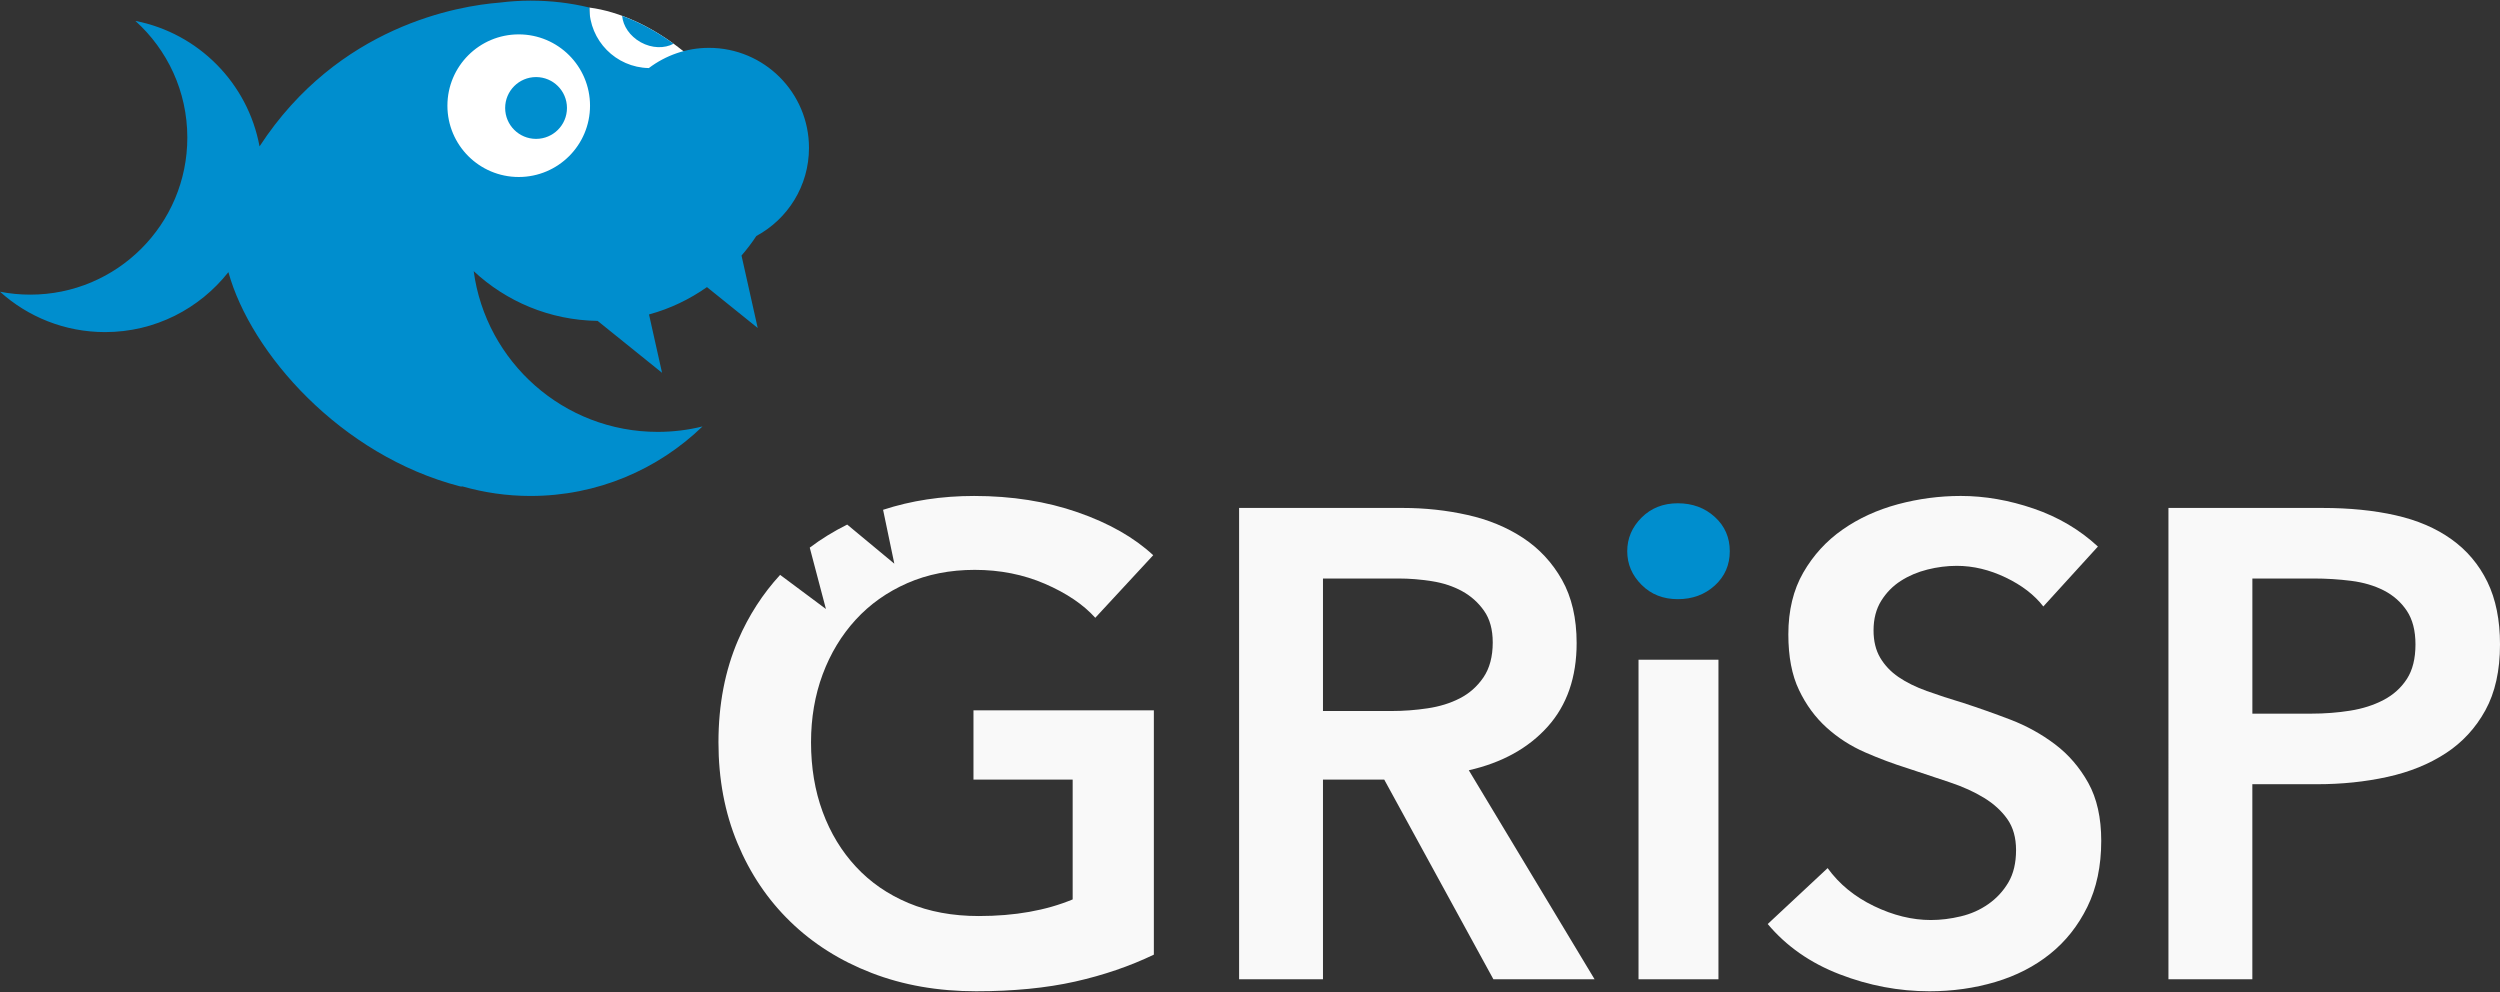 <?xml version="1.0" encoding="UTF-8" standalone="no"?>
<svg
   clip-rule="evenodd"
   fill-rule="evenodd"
   stroke-linejoin="round"
   stroke-miterlimit="2"
   viewBox="0 0 3980 1580"
   version="1.1"
   id="svg9"
   sodipodi:docname="GRiSP_Logotype_positiv.svg"
   inkscape:version="1.3.2 (091e20e, 2023-11-25)"
   xmlns:inkscape="http://www.inkscape.org/namespaces/inkscape"
   xmlns:sodipodi="http://sodipodi.sourceforge.net/DTD/sodipodi-0.dtd"
   xmlns="http://www.w3.org/2000/svg"
   xmlns:svg="http://www.w3.org/2000/svg">
  <rect x="0" y="0" width="3980" height="1580" fill="#333333" stroke="none"/>
  <defs
     id="defs9" />
  <sodipodi:namedview
     id="namedview9"
     pagecolor="#ffffff"
     bordercolor="#000000"
     borderopacity="0.25"
     inkscape:showpageshadow="2"
     inkscape:pageopacity="0.0"
     inkscape:pagecheckerboard="0"
     inkscape:deskcolor="#d1d1d1"
     inkscape:zoom="0.14936709"
     inkscape:cx="1988.3898"
     inkscape:cy="790"
     inkscape:window-width="1312"
     inkscape:window-height="449"
     inkscape:window-x="0"
     inkscape:window-y="25"
     inkscape:window-maximized="0"
     inkscape:current-layer="g9" />
  <ellipse
     cx="826.272"
     cy="182.806"
     fill="#fff"
     rx="136.234"
     ry="133.165"
     id="ellipse1" />
  <path
     d="m1088.69 141.306v-59.191c-48.781-39.474-102.597-63.965-150.455-70.083v129.274z"
     fill="#fff"
     fill-rule="nonzero"
     id="path1" />
  <path
     d="m990.447 25.27c1.424 15.966 12.095 32.274 29.626 42.022 17.911 9.889 37.869 10.089 52.231 2.327-26.758-19.417-54.578-34.34-81.857-44.349z"
     fill="#008ece"
     fill-rule="nonzero"
     id="path2" />
  <circle
     cx="853.41"
     cy="171.895"
     fill="#008ece"
     r="49.202"
     id="circle2" />
  <path
     d="m1287.91 235.439c0-87.955-71.307-159.261-159.261-159.261-35.964 0-69.04 12.095-95.697 32.173-52.432-.943-94.694-43.687-94.694-96.339-30.027-7.301-61.398-11.012-93.691-11.012-16.609 0-32.976 1.143-49.082 3.149-65.269 5.075-257.004 36.686-382.307 228.923-18.534-100.672-97.342-180.202-197.652-199.799 50.787 45.753 82.699 112.005 82.699 185.778 0 138.1-111.944 250.004-250.023 250.004-16.488 0-32.615-1.585-48.2-4.634 44.308 39.956 102.998 64.266 167.324 64.266 79.671 0 150.496-37.408 196.288-95.456 35.624 128.753 178.597 291.765 368.708 341.027 1.564.421 2.828.361 3.911.1 34.44 9.809 70.745 15.204 108.314 15.204 106.428 0 202.967-42.162 273.892-110.7-22.826 5.697-46.695 8.685-71.306 8.685-149.794 0-273.592-111.422-293.008-255.901 51.83 48.34 121.09 78.107 197.311 79.21l102.557 82.639-20.76-92.909c33.537-9.066 64.587-24.09 92.247-43.526l80.794 65.088-25.775-115.313c8.444-9.889 16.468-20.159 23.588-31.13 49.905-26.878 83.823-79.591 83.823-140.266zm-462.098 46.334c-62.721 0-113.528-50.807-113.528-113.529 0-62.701 50.807-113.508 113.528-113.508 62.682 0 113.509 50.807 113.509 113.508.02 62.722-50.827 113.529-113.509 113.529z"
     fill="#008ece"
     fill-rule="nonzero"
     id="path3" />
  <path
     d="m1972.65 808.658h260.734c35.303 0 69.582 3.71 102.798 11.152 33.216 7.401 62.681 19.557 88.496 36.526 25.775 16.989 46.455 39.213 62.02 66.773 15.505 27.56 23.307 61.117 23.307 100.691 0 54.418-15.364 98.766-46.113 133.046-30.749 34.239-72.59 57.366-125.564 69.421l200.26 332.763h-161.086l-173.824-317.941h-97.502v317.941h-133.526zm242.682 323.275c19.116 0 38.191-1.404 57.266-4.272 19.075-2.828 36.205-8.063 51.389-15.906 15.204-7.762 27.74-18.834 37.649-33.336 9.828-14.482 14.803-33.056 14.803-55.621 0-20.52-4.594-37.288-13.8-50.386-9.167-13.078-20.841-23.508-34.942-31.271-14.181-7.762-30.207-13.078-48.259-15.906-17.972-2.808-35.503-4.232-52.452-4.232h-120.81v210.93z"
     fill="#1d1d1b"
     fill-rule="nonzero"
     id="path4"
     style="fill:#f9f9f9" />
  <path
     d="m2608.53 1050.28h127.248v508.733h-127.248z"
     fill="#1d1d1b"
     id="path5"
     style="fill:#f9f9f9" />
  <g
     fill-rule="nonzero"
     id="g9">
    <path
       d="m2671.07 953.878c23.308 0 42.985-7.281 58.891-21.743 15.906-14.502 23.849-32.715 23.849-54.618 0-21.863-7.943-40.076-23.849-54.578-15.906-14.442-35.563-21.723-58.891-21.723-23.267 0-42.543 7.622-57.707 22.786-15.204 15.244-22.806 33.056-22.806 53.515 0 20.499 7.602 38.351 22.806 53.555 15.144 15.204 34.42 22.806 57.707 22.806z"
       fill="#008ece"
       id="path6" />
    <path
       d="m3252.98 965.512c-14.181-18.373-34.119-33.738-59.894-46.094-25.814-12.355-51.749-18.593-77.885-18.593-15.545 0-31.11 1.965-46.655 5.877-15.545 3.911-29.686 9.868-42.383 18.012-12.737 8.123-23.147 18.734-31.27 31.772-8.144 13.098-12.216 28.803-12.216 47.136 0 16.989 3.53 31.491 10.611 43.526 7.101 11.995 16.769 22.244 29.144 30.709 12.376 8.464 27.38 15.866 45.051 22.244 17.671 6.339 37.107 12.737 58.288 19.076 24.01 7.802 48.922 16.608 74.757 26.476 25.774 9.869 49.443 22.987 70.985 39.214 21.543 16.267 39.214 36.746 53.014 61.458 13.76 24.751 20.639 55.52 20.639 92.227 0 40.276-7.441 75.458-22.244 105.465-14.803 30.047-34.6 54.919-59.352 74.716-24.751 19.817-53.715 34.68-86.891 44.569-33.216 9.869-68.198 14.803-104.944 14.803-48.781 0-96.459-9.026-143.074-27.058-46.655-17.972-84.826-44.67-114.471-79.992l95.396-89.018c18.373 25.454 42.944 45.552 73.653 60.395 30.749 14.843 60.956 22.245 90.622 22.245 15.545 0 31.411-1.926 47.718-5.837 16.267-3.851 30.91-10.431 43.948-19.597 13.077-9.207 23.668-20.64 31.812-34.46 8.103-13.74 12.215-30.889 12.215-51.389 0-19.777-4.613-36.204-13.8-49.262-9.207-13.098-21.542-24.411-37.107-33.938-15.545-9.528-33.919-17.872-55.12-24.912-21.201-7.021-43.446-14.462-66.793-22.245-22.606-7.06-45.211-15.545-67.817-25.433-22.605-9.889-42.944-22.967-60.916-39.214-18.012-16.267-32.715-36.205-43.987-59.893-11.353-23.629-16.969-53.154-16.969-88.496 0-38.151 7.943-70.986 23.849-98.566 15.906-27.539 36.706-50.345 62.521-68.318 25.774-18.032 55.119-31.451 87.954-40.316 32.875-8.806 66.252-13.239 100.17-13.239 38.151 0 76.863 6.72 116.036 20.139 39.254 13.459 73.292 33.577 102.296 60.415z"
       fill="#1d1d1b"
       id="path7"
       style="fill:#f9f9f9" />
    <path
       d="m3452.17 808.658h244.869c43.085 0 81.957 3.851 116.557 11.653 34.681 7.783 64.327 20.48 89.038 38.151 24.712 17.631 43.807 40.276 57.266 67.816 13.399 27.58 20.098 60.796 20.098 99.629 0 41.72-7.762 76.682-23.307 104.923-15.545 28.262-36.546 51.028-63.083 68.338-26.477 17.35-57.386 29.846-92.728 37.649-35.343 7.803-72.751 11.654-112.326 11.654h-102.837v310.519h-133.547zm226.857 327.488c21.903 0 42.744-1.605 62.561-4.774 19.737-3.169 37.408-8.806 52.973-16.969 15.505-8.104 27.901-19.216 37.108-33.377 9.166-14.101 13.759-32.474 13.759-55.119 0-21.864-4.593-39.715-13.759-53.515-9.207-13.78-21.382-24.531-36.546-32.354-15.244-7.742-32.514-12.857-51.95-15.324-19.437-2.467-39.374-3.731-59.894-3.731h-97.502v215.163z"
       fill="#1d1d1b"
       id="path8"
       style="fill:#f9f9f9" />
    <path
       d="m1549.77 1130.85v110.239h157.917v190.773c-42.403 17.651-92.227 26.476-149.433 26.476-41.7 0-78.968-6.9-111.823-20.64-32.876-13.799-60.776-33.015-83.723-57.787-22.986-24.711-40.657-53.836-53.033-87.433-12.356-33.537-18.514-70.484-18.514-110.74 0-38.833 6.158-74.857 18.514-108.133 12.356-33.176 29.846-62.14 52.492-86.892 22.605-24.711 49.964-44.148 82.137-58.289 32.133-14.1 67.997-21.201 107.572-21.201 40.256 0 77.524 7.442 111.803 22.244 34.26 14.843 60.937 32.876 80.012 54.057l92.227-99.628c-30.408-28.242-70.484-51.048-120.288-68.358-49.824-17.31-104.783-25.976-164.837-25.976-51.69 0-99.99 7.362-144.92 22.024l17.892 85.789-75.017-62.261c-21.262 10.611-41.199 22.766-59.613 36.707l25.755 97.702-72.931-54.337c-27.379 29.887-49.865 64.286-66.894 103.821-20.86 48.42-31.27 102.637-31.27 162.69 0 58.65 10.069 112.205 30.227 160.565 20.118 48.44 48.2 90.121 84.244 125.062 36.024 34.981 79.109 62.22 129.274 81.596 50.165 19.437 105.646 29.165 166.422 29.165 59.352 0 111.804-5.155 157.395-15.365 45.572-10.249 87.413-24.591 125.584-42.924v-388.946z"
       fill="#1d1d1b"
       id="path9"
       style="fill:#f9f9f9" />
  </g>
</svg>
